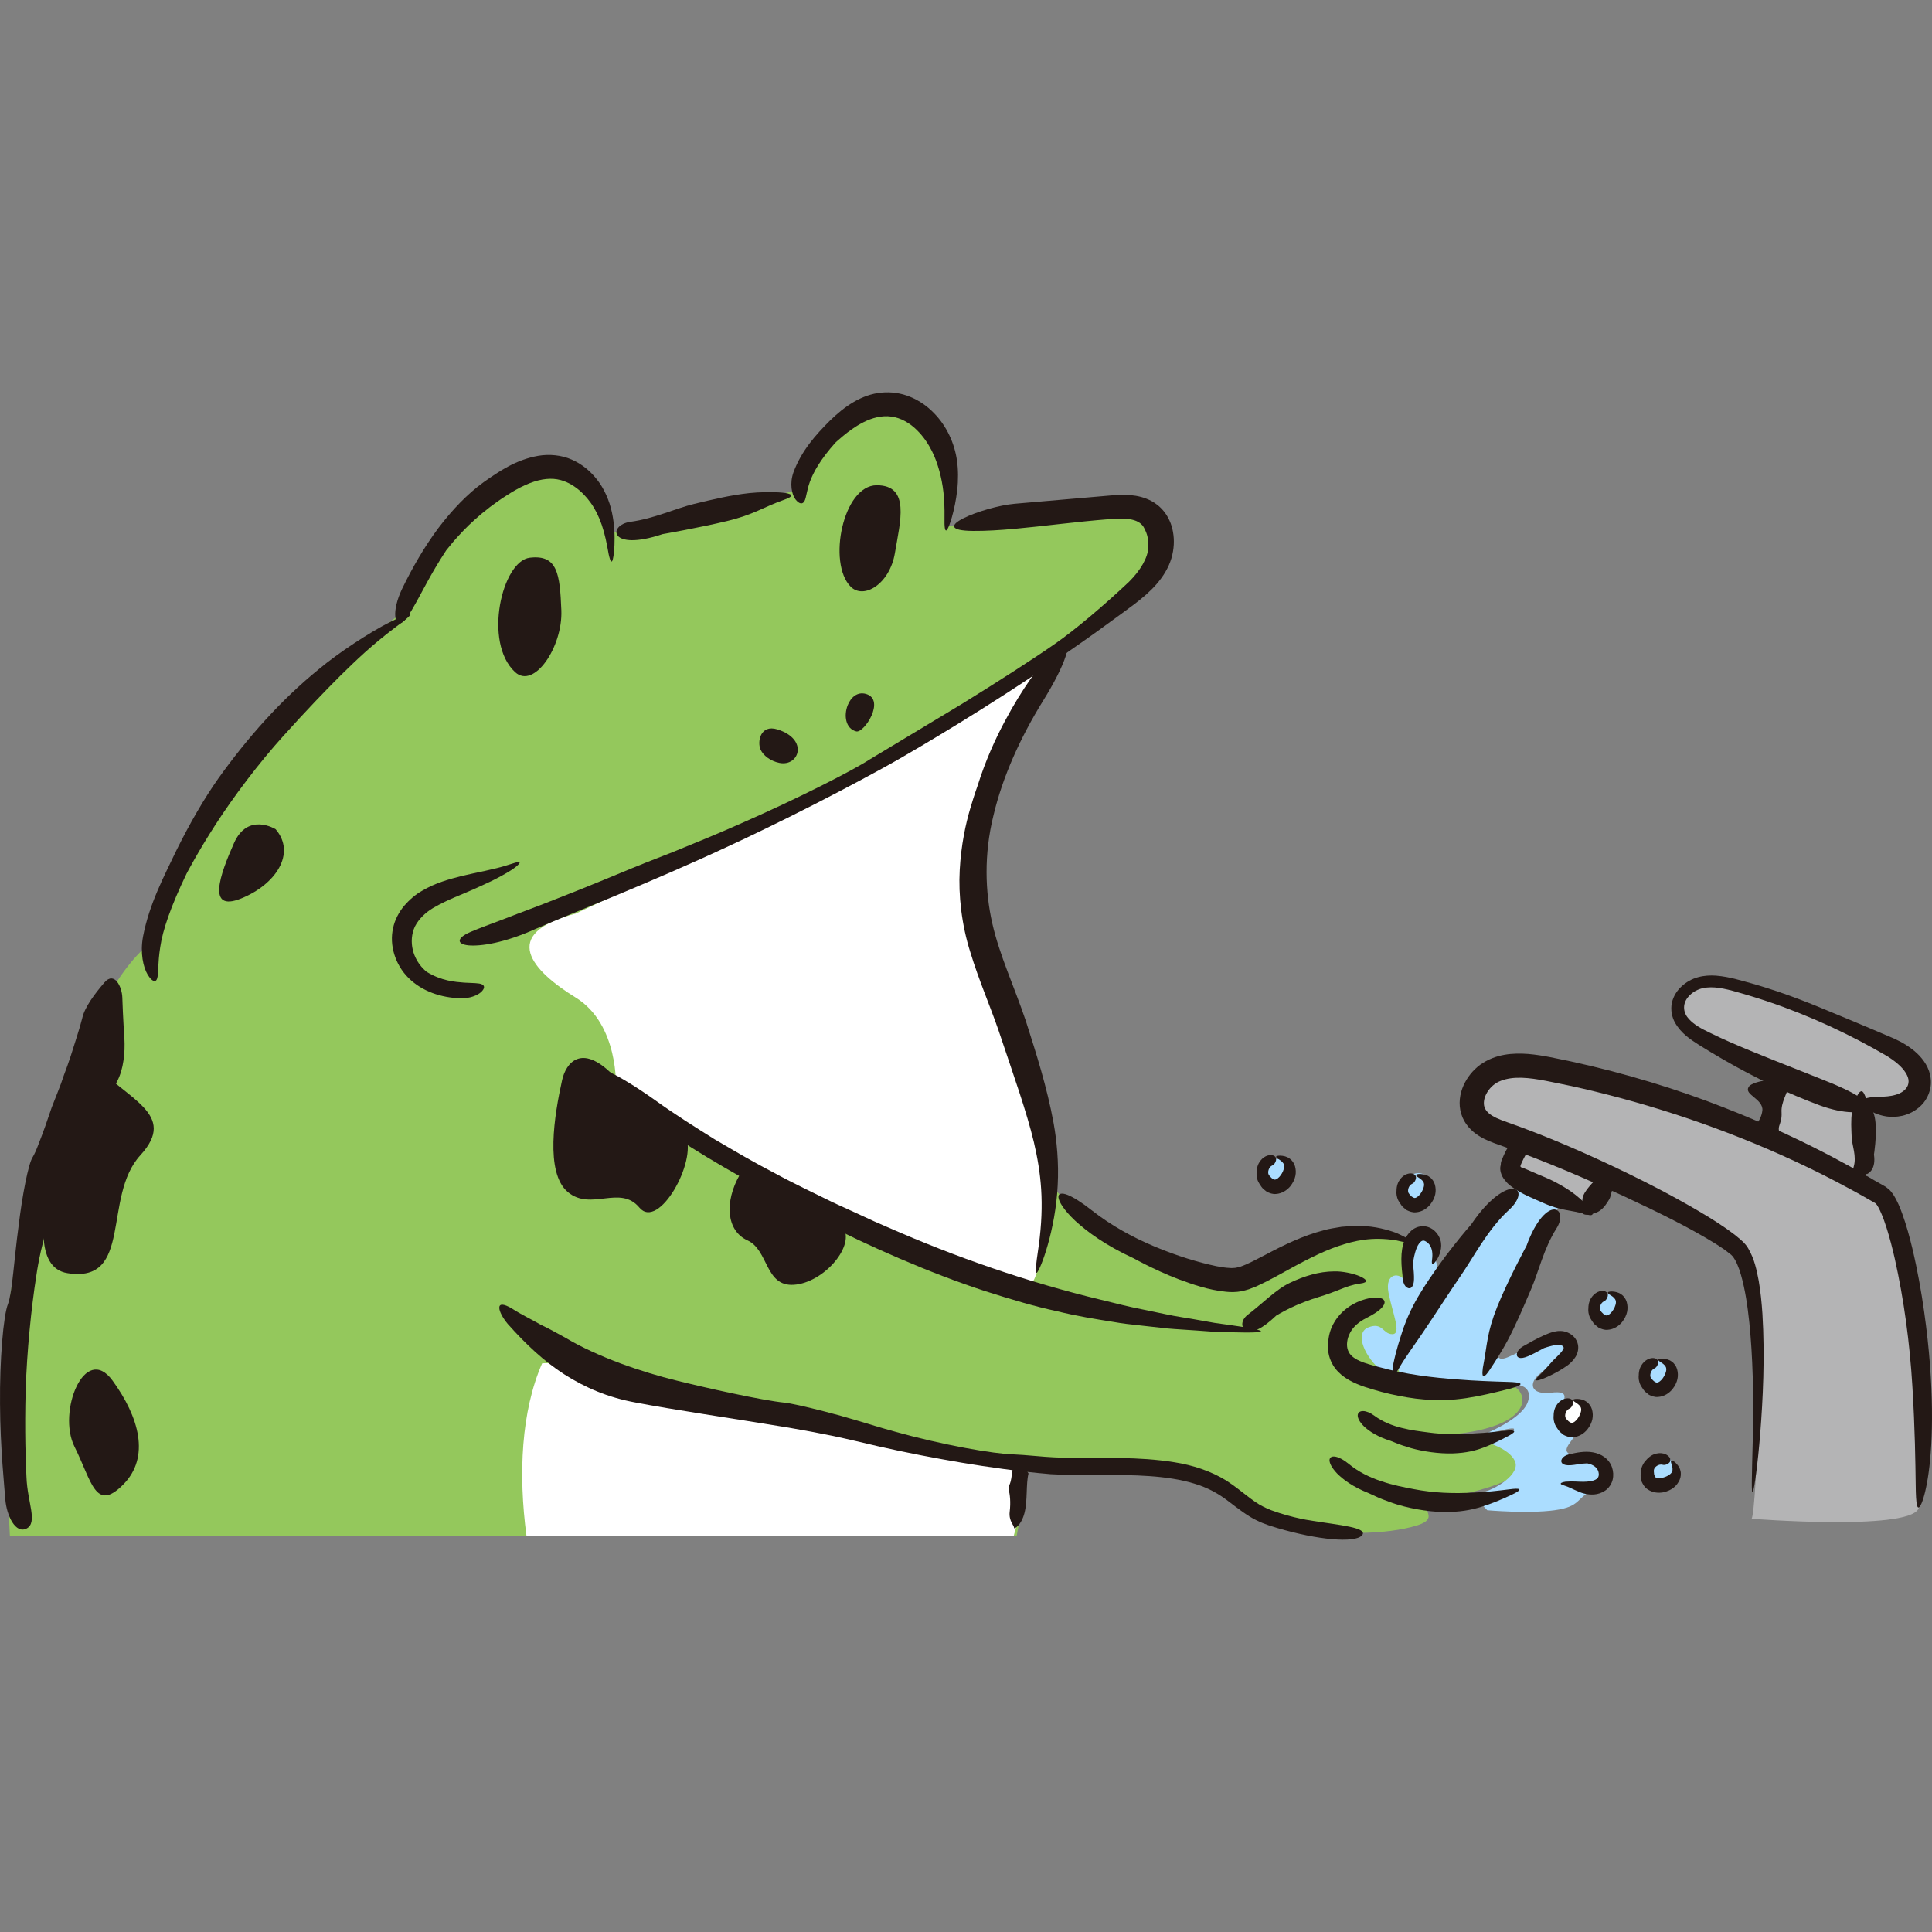 <?xml version="1.0" encoding="iso-8859-1"?>
<!-- Generator: Adobe Illustrator 22.1.0, SVG Export Plug-In . SVG Version: 6.00 Build 0)  -->
<svg version="1.1" id="_x32_" xmlns="http://www.w3.org/2000/svg" xmlns:xlink="http://www.w3.org/1999/xlink" x="0px" y="0px"
	 viewBox="0 0 512 512" style="enable-background:new 0 0 512 512;" xml:space="preserve">
<rect x="0" y="0" width="512" height="512" fill="#808080" stroke="none"/>
<g>
	<path style="fill:#94C85C;" d="M404.821,388.403c-3.988,4.765-14.349,7.149-23.104,8.755c-8.756,1.58,1.604,4.767-6.373,7.149
		c-3.742,1.138-9.267,1.919-15.483,1.919c-6.951,0-14.771-0.981-21.922-3.499c-13.546-4.769-13.546-11.14-19.917-11.942
		c-6.373-0.803-45.383-3.187-45.383-3.187s-1.092,8.424-3.208,19.407H2.616c-1.403-26.535-0.98-52.669-0.111-61.759
		c1.626-17.131,17.934-80.762,37.518-95.443c-1.626-22.858,31.815-61.2,65.255-86.488c16.309-26.913,24.462-35.89,38.342-37.518
		c13.858-1.625,15.774,8.244,16.375,11.518c0.602,3.277,1.492,3.877,5.659,3.566c4.165-0.289,45.516-11.007,45.516-11.007
		s5.948-19.338,19.939-23.215c13.991-3.853,22.013,12.21,21.12,18.759c-0.891,6.551-0.891,13.992-0.891,13.992
		s27.67-3.274,40.169-5.08c12.499-1.782,19.94,6.862,15.172,13.992c-4.745,7.152-22.012,21.433-25.888,24.107
		c-3.855,2.674-43.979,46.383-36.806,80.605c7.151,34.243,40.593,73.253,58.907,79.626c18.313,6.373,23.104,7.952,32.639,3.988
		c9.558-3.988,22.302-14.349,38.23-7.175c15.93,7.175-3.185,19.918,9.558,27.07c12.721,7.175,10.338,10.361,15.908,10.361
		c5.593,0,10.36,11.94-18.314,13.524C399.228,383.612,408.786,383.612,404.821,388.403z"/>
	<path style="fill:#FFFFFF;" d="M152.555,242.118c-20.46,5.337-11.565,15.121,0,22.238c11.564,7.117,10.674,24.02,10.674,24.02
		s96.963,55.152,106.748,54.262c9.785-0.888,6.227-37.361,5.337-45.368c-0.89-8.004-11.564-38.251-15.122-50.704
		c-3.558-12.454-3.558-24.018,0.889-35.581c4.448-11.566,16.902-36.473,16.902-36.473s-27.576,17.791-48.036,29.357
		C209.486,215.431,152.555,242.118,152.555,242.118z"/>
	<path style="fill:#FFFFFF;" d="M268.651,407.005h-129.13c-2.183-16.398-1.403-32.997,4.144-45.694c0,0,5.325-0.892,15.997,4.456
		c10.693,5.346,32.037,1.78,72.964,13.344c40.904,11.564,38.231,3.566,39.121,12.456
		C271.948,393.592,270.812,399.273,268.651,407.005z"/>
	<path style="fill:#B4B4B5;" d="M464.196,402.486c1.279-1.921,3.839-55.678-2.561-69.12c-6.4-13.439-37.118-20.478-37.118-20.478
		s-1.92,8.32-5.12,7.038c-3.199-1.279-19.199-10.879-19.199-10.879l3.201-6.401c0,0-6.4-2.559-10.88-6.399
		c-4.481-3.84,2.56-14.081,12.8-14.721c10.239-0.64,61.438,19.84,61.438,19.84l3.199-15.36c0,0-8.959-6.399-18.56-11.518
		c-9.599-5.122-8.96-14.721,3.201-13.441c12.16,1.281,35.839,11.52,45.438,16c9.6,4.48,10.24,12.16,6.4,14.721
		c-3.839,2.559-12.8,1.919-12.8,1.919l1.28,19.84c0,0,6.4,1.919,8.96,12.8c2.56,10.878,7.68,67.838,4.48,73.597
		C505.154,405.687,464.196,402.486,464.196,402.486z"/>
	<path style="fill:#ABDDFF;" d="M423.708,350.653c-3.389-0.485-1.907-8.263,2.542-7.628c2.762,0.396,3.687,3.607,2.394,5.757
		C427.855,350.096,426.239,351.014,423.708,350.653z"/>
	<path style="fill:#ABDDFF;" d="M437.69,368.13c-3.387-0.485-1.906-8.263,2.542-7.628c2.763,0.396,3.688,3.607,2.394,5.759
		C441.837,367.573,440.221,368.491,437.69,368.13z"/>
	<path style="fill:#FFFFFF;" d="M415.446,378.617c-3.389-0.485-1.907-8.263,2.542-7.628c2.762,0.396,3.687,3.607,2.393,5.759
		C419.593,378.06,417.976,378.978,415.446,378.617z"/>
	<path style="fill:#ABDDFF;" d="M438.327,393.553c-3.389-0.485-1.907-8.263,2.542-7.628c2.762,0.396,3.687,3.607,2.393,5.759
		C442.473,392.996,440.856,393.914,438.327,393.553z"/>
	<path style="fill:#ABDDFF;" d="M373.816,318.555c-3.388-0.483-1.907-8.261,2.542-7.626c2.762,0.394,3.687,3.607,2.394,5.757
		C377.963,318,376.347,318.918,373.816,318.555z"/>
	<path style="fill:#ABDDFF;" d="M336.001,314.743c-3.389-0.485-1.907-8.263,2.542-7.628c2.762,0.396,3.687,3.607,2.393,5.759
		C340.146,314.186,338.53,315.104,336.001,314.743z"/>
	<path style="fill:#ABDDFF;" d="M424.026,387.833c-4.766-0.953-6.99-1.271-8.58-2.861c-1.588-1.588,3.814-5.085,0.954-5.085
		c-2.86,0-4.449-1.588-3.179-5.402c1.272-3.814,3.179-6.038-2.223-5.402c-5.403,0.635-6.039-2.541-2.861-5.085
		c3.179-2.543,10.169-8.896,7.309-9.852c-2.86-0.953-8.262,2.226-12.075,3.814c-3.814,1.588-6.992,4.132-6.674-0.635
		c0.318-4.767,10.54-27.157,16.94-38.677c0,0-7.088-7.402-9.948-5.811c-2.86,1.588-22.245,24.785-22.245,24.785
		s-1.906-7.946-3.813-11.44c-1.907-3.496-5.402,2.541-4.767,9.534c0.173,1.906,0.56,3.742,0.966,5.487
		c-0.412-0.239-0.844-0.666-1.26-1.427c-1.533-2.811-5.62-2.554-4.598,2.809c1.021,5.365,3.577,10.985,1.021,10.985
		c-2.554,0-2.554-3.32-6.386-1.788c-3.832,1.532-0.767,8.174,3.831,11.751c0,0,3.066,3.066,3.577,0.766
		c0.069-0.311,0.254-0.912,0.511-1.686c0.42,2.076,1.979,3.742,5.514,4.247c8.899,1.271,23.196,0.039,23.196,0.039
		s7.311-0.992,5.722,4.408c-1.588,5.404-14.3,9.852-14.3,9.852s11.757-3.812,10.487-2.224c-1.272,1.588-7.627,3.176-7.627,3.176
		s6.355,1.591,7.944,5.087c1.589,3.494-5.402,7.626-8.58,8.261c-3.179,0.635,1.271,4.767,1.271,4.767s10.804,0.953,17.796,0
		c6.992-0.953,5.72-3.177,10.169-5.402C426.568,392.598,428.793,388.786,424.026,387.833z M374.832,350.82
		c-0.1,0.35-0.227,0.692-0.389,1.023C374.575,351.495,374.704,351.155,374.832,350.82z"/>
	<path style="fill:#231815;" d="M118.265,145.824c-3.908,5.938-6.153,10.563-7.932,13.731c-1.743,3.183-2.949,4.965-3.915,5.5
		c-0.955,0.537-1.571-0.165-1.669-1.81c-0.127-1.645,0.396-4.208,1.77-7.114c2.792-5.781,6.003-11.303,9.656-16.2
		c3.678-4.856,7.758-9.099,11.974-12.134c4.171-2.948,8.655-5.985,14.502-7.004c2.875-0.487,6.113-0.222,8.903,1.023
		c2.789,1.214,5.05,3.179,6.756,5.398c1.74,2.202,3.205,5.428,3.861,8.596c0.688,3.181,0.768,6.288,0.67,8.644
		c-0.262,4.719-0.893,6.573-1.882,0.55c-1.085-5.953-2.761-9.886-5.359-12.978c-1.312-1.543-2.87-2.937-4.792-3.934
		c-1.936-0.99-4.115-1.525-7.06-1.014c-2.947,0.505-6.257,2.117-9.385,4.149c-3.155,1.984-6.057,4.245-8.462,6.407
		c-2.429,2.143-4.287,4.249-5.622,5.731C119.008,144.9,118.265,145.824,118.265,145.824z"/>
	<path style="fill:#231815;" d="M175.607,141.54c-14.188,4.76-14.649-2.439-8.46-3.27c6.19-0.833,11.925-3.549,16.756-4.715
		c4.83-1.168,9.661-2.337,14.644-2.878c4.982-0.54,15.248-0.361,9.363,1.725c-5.885,2.089-8,3.927-15.243,5.678
		C185.42,139.835,175.607,141.54,175.607,141.54z"/>
	<path style="fill:#231815;" d="M221.398,117.303c-3.962,4.419-5.914,7.965-6.787,10.422c-0.874,2.458-0.924,4.147-1.407,5.05
		c-0.469,0.899-1.352,0.894-2.38-0.42c-1.005-1.271-1.608-4.175-0.563-7.149c2.146-5.807,5.96-10.008,9.655-13.707
		c1.894-1.843,3.928-3.562,6.221-4.906c2.265-1.355,4.845-2.311,7.438-2.546c2.575-0.255,5.309,0.133,7.687,1.147
		c2.398,0.983,4.492,2.472,6.198,4.232c3.44,3.47,5.528,8.118,6.154,12.665c0.335,2.274,0.368,5.102,0.057,7.791
		c-0.297,2.693-0.861,5.259-1.415,7.199c-1.133,3.875-2.08,5.341-1.954,0.111c0.082-5.213-0.396-8.814-1.351-12.351
		c-0.485-1.749-1.088-3.549-1.984-5.309c-0.903-1.777-2.127-3.725-3.985-5.561c-1.848-1.841-4.26-3.257-6.761-3.573
		c-2.512-0.366-5.162,0.357-7.407,1.506c-2.256,1.138-4.109,2.578-5.391,3.636C222.136,116.609,221.398,117.303,221.398,117.303z"/>
	<path style="fill:#231815;" d="M303.239,139.98c-0.51-1.079-1.586-1.912-3.289-2.28c-1.684-0.383-3.747-0.302-5.933-0.126
		c-4.433,0.344-8.814,0.814-13.053,1.284c-8.48,0.942-16.397,1.889-23.039,1.838c-13.282-0.102,2.757-6.486,10.993-7.197
		c4.116-0.357,9.88-0.853,16.055-1.388c3.094-0.265,6.291-0.542,9.436-0.814c3.209-0.226,7.124-0.49,10.846,1.536
		c0.879,0.487,2.115,1.334,3.22,2.724c1.094,1.379,2.026,3.272,2.381,5.42c0.387,2.147,0.297,4.541-0.43,6.999
		c-0.76,2.535-2.18,4.797-3.923,6.812c-1.748,2.012-3.804,3.731-5.891,5.326c-2.082,1.593-4.204,3.081-6.4,4.695
		c-4.355,3.222-9.019,6.453-13.667,9.686c-18.615,12.906-38.023,24.202-42.343,26.68c-4.311,2.498-23.625,13.111-44.54,22.795
		c-20.864,9.799-43.313,18.509-51.693,22.188c-8.356,3.779-14.663,4.658-17.811,4.369c-3.162-0.316-3.249-1.93,0.549-3.559
		c1.896-0.825,5.279-2.071,9.326-3.599c4.023-1.59,8.772-3.29,13.357-5.137c9.214-3.57,17.929-7.278,20.221-8.2
		c1.135-0.492,5.065-2.03,10.493-4.145c5.388-2.202,12.279-4.98,19.246-8.102c13.975-6.157,28.378-13.433,33.236-16.59
		c4.961-2.987,14.504-8.731,24.231-14.588c9.66-5.961,19.387-12.221,24.797-16.015c5.391-3.74,13.096-10.287,19.562-16.392
		c3.104-3.055,5.02-6.466,5.124-9.036C304.531,142.406,303.608,140.733,303.239,139.98z"/>
	<path style="fill:#231815;" d="M113.072,257.542c3.913,2.419,7.538,2.67,9.912,2.861c2.433,0.146,3.946,0.076,4.732,0.455
		c0.786,0.363,0.768,1.112-0.203,2.032c-0.958,0.875-2.971,1.751-5.536,1.667c-5.038-0.165-10.078-1.786-13.711-5.387
		c-3.594-3.551-5.11-8.783-4.102-13.165c0.43-2.197,1.571-4.28,2.924-5.935c1.413-1.621,3.046-3.052,4.811-4.023
		c3.501-2.082,7.15-3.059,10.671-3.953c3.551-0.849,8.742-1.769,11.938-2.837c1.63-0.464,2.753-0.953,3.116-0.799
		c0.327,0.094-0.152,0.827-2.118,2.126c-3.987,2.48-7.013,3.721-10.109,5.13c-3.063,1.41-6.549,2.548-10.657,4.937
		c-2.01,1.203-3.773,2.915-4.761,4.85c-0.955,1.952-1.056,4.288-0.584,6.225c0.46,1.954,1.448,3.466,2.247,4.417
		C112.464,257.081,113.072,257.542,113.072,257.542z"/>
	<path style="fill:#231815;" d="M49.432,231.547c-4.181,8.685-6.316,14.949-6.965,19.418c-0.702,4.441-0.436,7.091-0.806,8.3
		c-0.359,1.216-1.366,0.935-2.543-1.005c-1.138-1.906-2.023-5.687-1.217-10.052c1.661-8.692,5.599-16.013,8.942-23.038
		c3.487-7.001,7.199-13.465,11.012-18.863c7.673-10.739,16.493-20.736,26.739-29.048c5.065-4.23,13.328-9.678,18.824-12.443
		c5.532-2.73,7.935-3.368,1.436,1.371c-6.431,4.85-10.487,8.79-14.773,12.991c-4.243,4.254-8.672,8.844-15.06,15.935
		c-6.408,7.084-13.128,16.013-17.885,23.382C52.375,225.864,49.432,231.547,49.432,231.547z"/>
	<path style="fill:#231815;" d="M259.064,208.241c2.146-6.817,4.724-12.412,7.174-17.018c2.453-4.615,4.762-8.285,6.792-11.183
		c4.059-5.798,6.912-8.605,8.444-9.355c3.124-1.458,0.958,5.376-5.057,15.047c-6.001,9.688-10.727,20.127-13.149,30.405
		c-2.547,10.285-2.201,20.206-0.299,28.571c1.917,8.472,5.825,16.77,8.858,25.765c2.85,8.886,5.654,17.717,7.377,27.098
		c0.854,4.667,1.42,10.678,1.094,16.553c-0.28,5.881-1.42,11.535-2.62,15.743c-1.18,4.223-2.442,7.03-2.907,7.436
		c-0.552,0.389-0.31-1.634,0.512-7.26c1.524-11.294,0.605-19.198-1.288-27.327c-1.944-8.131-5.038-16.714-9.4-29.731
		c-2.189-6.346-5.206-13.259-7.433-20.591c-2.332-7.299-3.195-15.175-2.824-21.837c0.36-6.701,1.617-12.334,2.76-16.204
		C258.24,210.477,259.064,208.241,259.064,208.241z"/>
	<path style="fill:#231815;" d="M196.613,312.043c-26.585-14.943-36.745-24.855-38.504-27.753
		c-1.645-3.098,5.364,0.074,15.582,7.326c5.091,3.673,10.41,7.001,15.657,10.291c5.342,3.129,10.608,6.238,15.902,8.959
		c5.221,2.861,10.478,5.293,15.446,7.767c2.522,1.155,4.991,2.284,7.397,3.388c2.393,1.127,4.739,2.193,7.042,3.159
		c18.289,8.044,37.193,14.614,56.617,19.27c2.432,0.561,5.151,1.297,8.04,1.939c2.9,0.603,5.945,1.236,8.971,1.865
		c3.026,0.668,6.076,1.047,8.926,1.582c1.428,0.252,2.811,0.498,4.127,0.731c1.32,0.215,2.579,0.35,3.749,0.524
		c9.36,1.308,13.19,2.319,0.508,1.969c-1.584-0.059-3.115-0.054-4.586-0.146c-1.472-0.107-2.893-0.209-4.272-0.309
		c-2.759-0.207-5.363-0.326-7.856-0.55c-2.489-0.276-4.88-0.542-7.242-0.803c-2.368-0.244-4.705-0.507-7.055-0.929
		c-4.719-0.751-9.61-1.521-15.106-2.874c-5.539-1.181-11.663-2.981-18.945-5.307c-14.559-4.741-30.907-11.951-43.321-18.369
		c-6.18-3.266-11.497-6.112-15.178-8.309C198.802,313.324,196.613,312.043,196.613,312.043z"/>
	<path style="fill:#231815;" d="M134.564,350.866c4.798,5.402,9.581,9.869,14.988,13.359c5.419,3.442,11.44,6.122,19.021,7.484
		c9.638,1.858,24.629,4.027,40.412,6.629c3.94,0.677,7.929,1.412,11.888,2.228c3.941,0.831,7.862,1.793,11.8,2.702
		c7.832,1.788,15.423,3.207,22.184,4.356c6.784,1.131,14.873,2.308,23.582,3.05c8.756,0.52,17.785-0.098,26.177,0.511
		c4.185,0.292,8.203,0.87,11.783,1.958c3.62,1.055,6.578,2.726,9.127,4.693c2.557,1.947,4.995,3.851,7.347,4.998
		c2.369,1.19,4.329,1.677,5.649,2.106c10.698,3.166,20.447,4.036,22.4,1.965c1.884-2.095-6.212-2.757-12.984-3.86
		c-0.855-0.115-2.576-0.402-4.909-0.962c-1.166-0.283-2.485-0.637-3.91-1.099c-0.717-0.222-1.453-0.487-2.22-0.759
		c-0.703-0.272-1.412-0.568-2.125-0.949c-2.895-1.401-5.673-4.216-9.729-6.873c-4.137-2.574-9.008-4.134-13.808-4.889
		c-9.648-1.551-19.162-1.038-26.724-1.164c-3.826-0.022-6.988-0.211-9.758-0.472c-2.752-0.235-4.871-0.409-6.146-0.446
		c-5.098-0.113-18.923-2.487-31.84-6.142c-3.26-0.881-6.356-1.867-9.461-2.78c-3.095-0.938-6.025-1.745-8.639-2.413
		c-5.228-1.349-9.187-2.217-10.726-2.371c-6.18-0.635-21.134-3.977-28.985-5.942c-3.938-0.957-9.281-2.526-14.576-4.486
		c-5.285-1.98-10.511-4.356-14.3-6.645c-1.906-1.01-4.204-2.38-6.802-3.592c-2.444-1.421-5.203-2.702-7.503-4.216
		C130.761,343.817,131.968,347.783,134.564,350.866z"/>
	<path style="fill:#231815;" d="M338.237,348.629c-3.813,3.629-6.215,4.589-7.814,4.029c-1.525-0.511-1.773-2.704,0.271-4.258
		c3.962-3,7.475-6.729,11.208-8.466c3.651-1.721,7.599-2.987,11.667-3.003c2.029-0.072,5.073,0.518,6.85,1.319
		c1.795,0.814,2.382,1.608,0.113,1.893c-2.276,0.311-3.805,0.94-5.386,1.562c-1.584,0.631-3.217,1.273-5.707,2.026
		c-2.491,0.759-5.343,1.858-7.518,2.913C339.757,347.711,338.237,348.629,338.237,348.629z"/>
	<path style="fill:#231815;" d="M351.983,355.842c0.174-3.69,1.94-6.403,3.787-8.157c1.832-1.708,3.64-2.556,5.087-3.085
		c2.93-0.999,4.664-0.829,5.497-0.394c0.832,0.464,0.739,1.332-0.089,2.269c-0.823,0.949-2.365,1.917-4.218,2.85
		c-1.867,0.949-3.396,2.234-4.234,3.827c-0.88,1.599-1.076,3.464-0.572,4.726c0.885,2.511,4.629,3.457,8.136,4.386
		c6.955,1.941,14.132,2.831,21.401,3.337c3.635,0.311,9.178,0.518,12.764,0.616c3.566,0.089,5.199,0.54,0.579,1.817
		c-4.636,1.164-7.951,1.934-11.564,2.485c-3.608,0.522-7.552,0.827-13.376,0.126c-2.908-0.372-6.031-0.977-9.041-1.773
		c-2.981-0.838-5.902-1.593-8.684-3.164c-1.355-0.772-2.609-1.788-3.526-2.961c-0.926-1.16-1.467-2.458-1.729-3.522
		c-0.273-1.077-0.27-1.932-0.274-2.506C351.964,356.148,351.983,355.842,351.983,355.842z"/>
	<path style="fill:#231815;" d="M368.562,381.857c-3.46-1.06-5.713-2.559-7.054-3.814c-1.329-1.292-1.759-2.385-1.695-3.066
		c0.195-1.405,2.244-1.401,4.386,0.185c2.182,1.617,4.756,2.643,7.257,3.248c2.496,0.648,4.913,0.914,7.031,1.199
		c4.251,0.592,8.539,0.555,12.87,0.22c2.182-0.076,5.494-0.45,7.695-0.674c2.181-0.237,3.322-0.026,0.727,1.375
		c-2.607,1.36-4.506,2.293-6.629,3.094c-2.125,0.788-4.509,1.425-8.146,1.547c-3.641,0.113-7.867-0.509-11.059-1.403
		c-1.586-0.49-2.951-0.905-3.885-1.312C369.12,382.078,368.562,381.857,368.562,381.857z"/>
	<path style="fill:#231815;" d="M362.646,395.666c-4.108-1.61-6.732-3.596-8.301-5.176c-1.552-1.625-2.061-2.898-2.011-3.62
		c0.184-1.497,2.508-1.06,5.054,1.047c2.588,2.141,5.665,3.646,8.695,4.625c3.019,1.038,5.98,1.597,8.586,2.093
		c5.226,1.018,10.562,1.225,15.925,0.901c2.699-0.048,6.773-0.518,9.435-0.855c2.64-0.355,3.962-0.185,0.716,1.384
		c-3.26,1.517-5.643,2.487-8.282,3.296c-2.64,0.79-5.58,1.388-10.01,1.332c-4.436-0.07-9.545-1.073-13.374-2.358
		c-1.899-0.696-3.537-1.286-4.646-1.843C363.311,395.972,362.646,395.666,362.646,395.666z"/>
	<path style="fill:#231815;" d="M32.415,264.35c0.063,2.628,0.224,5.061,0.331,7.328c0.17,2.304,0.329,4.469,0.25,6.492
		c-0.224,4.016-0.927,7.687-3.796,11.244c-1.742,2.311-3.751,5.426-5.853,9.073c-1.983,3.694-4.143,7.891-5.939,12.414
		c-3.691,9.007-6.636,19.072-7.805,27.322c-1.29,8.229-2.482,19.849-2.8,30.273c-0.302,10.426,0.02,19.609,0.211,22.943
		c0.122,3.34,0.88,6.377,1.251,8.749c0.35,2.376,0.269,4.103-1.197,4.865c-2.931,1.545-5.334-3.346-5.672-7.815
		c-0.138-2.223-1.347-13.511-1.387-25.14c-0.112-11.618,0.874-23.513,2.128-26.589c1.13-3.094,1.606-11.892,2.763-20.386
		c1.005-8.507,2.636-16.688,3.715-18.393c0.523-0.857,1.06-2.089,1.594-3.529c0.556-1.436,1.198-3.057,1.78-4.739
		c0.58-1.684,1.172-3.407,1.724-5.013c0.622-1.584,1.2-3.055,1.674-4.262c0.491-1.199,1.016-2.648,1.543-4.245
		c0.6-1.566,1.211-3.272,1.791-5.026c1.089-3.538,2.337-7.125,3.075-10.1c0.636-2.937,3.372-6.529,5.868-9.438
		C30.311,257.296,32.332,261.499,32.415,264.35z"/>
	<path style="fill:#231815;" d="M300.448,333.474c-7.532-3.455-12.444-7.132-15.529-9.973c-3.071-2.891-4.274-5.043-4.419-6.142
		c-0.132-1.12,0.854-1.314,2.435-0.696c1.569,0.635,3.782,2.023,6.354,4.056c5.164,4.064,11.019,7.267,16.788,9.664
		c5.755,2.417,11.445,4.162,16.313,5.174c1.195,0.222,2.419,0.437,3.491,0.466c0.599,0.078,0.984-0.022,1.447-0.024
		c0.453-0.044,0.913-0.233,1.379-0.318c2.065-0.698,4.441-2.019,6.8-3.233c4.739-2.517,9.867-5.022,15.392-6.434
		c1.354-0.411,2.984-0.605,4.633-0.899c1.703-0.104,3.455-0.346,5.226-0.196c3.528,0.024,6.902,0.953,9.33,1.834
		c4.79,2.169,6.166,3.494-0.098,1.95c-6.43-1.005-10.945,0.05-15.422,1.556c-4.535,1.564-8.978,3.897-16.022,7.798
		c-1.77,0.964-3.695,1.991-5.84,2.941l-1.724,0.666c-0.593,0.213-1.323,0.363-1.981,0.531c-1.383,0.268-2.882,0.266-4.06,0.139
		c-4.914-0.49-8.952-1.991-12.581-3.311c-3.58-1.371-6.54-2.794-8.627-3.829C301.644,334.161,300.448,333.474,300.448,333.474z"/>
	<path style="fill:#231815;" d="M496.723,312.809c0.762,0.431,1.517,0.857,2.266,1.282l0.564,0.32
		c0.302,0.155,0.591,0.466,0.891,0.683c0.655,0.479,0.907,0.996,1.286,1.462c1.153,1.804,1.762,3.414,2.363,5.028
		c1.166,3.214,1.984,6.292,2.704,9.277c1.416,5.966,2.374,11.516,3.109,16.657c1.463,10.282,1.997,18.924,2.083,26.006
		c0.165,14.183-1.589,22.051-2.726,24.794c-1.201,2.748-1.53,0.611-1.582-4.928c-0.079-5.557-0.176-14.647-0.883-26.065
		c-0.695-11.409-2.214-22.836-4.67-33.81c-0.627-2.737-1.318-5.446-2.145-8.054c-0.42-1.292-0.854-2.589-1.367-3.768
		c-0.24-0.616-0.526-1.151-0.795-1.684l-0.419-0.694l-0.323-0.381c0.1,0-0.768-0.459-1.32-0.783l-1.807-1.029
		c-1.198-0.692-2.412-1.351-3.625-2.002c-2.409-1.331-4.852-2.569-7.27-3.812c-19.453-9.762-38.988-16.579-56.667-21.122
		c-4.423-1.134-8.868-2.191-13.347-3.076c-4.511-0.931-8.902-1.869-12.65-1.36c-0.931,0.128-1.811,0.344-2.629,0.659
		c-0.826,0.318-1.404,0.664-2.056,1.199c-1.236,1.04-2.166,2.574-2.402,3.949c-0.211,1.403,0.084,2.371,1.13,3.364
		c1.054,0.988,2.921,1.771,5.031,2.491c8.866,3.118,17.452,6.764,25.903,10.687c8.444,3.94,16.759,8.124,24.844,12.876
		c2.023,1.186,4.151,2.485,6.335,3.977c1.098,0.709,2.197,1.547,3.314,2.382c0.558,0.424,1.116,0.944,1.675,1.421l0.42,0.366
		l0.482,0.531c0.345,0.361,0.558,0.725,0.806,1.092c1.736,2.931,2.28,5.811,2.841,8.711c0.493,2.898,0.781,5.803,0.974,8.692
		c0.705,11.553,0.108,22.851-0.562,31.515c-0.693,8.664-1.565,14.682-1.969,15.665c-0.449,0.981-0.302-3.061-0.008-14.577
		c0.237-11.514-0.027-21.322-0.934-30.268c-0.468-4.458-1.102-8.746-2.223-12.663c-0.549-1.921-1.325-3.851-2.258-4.954
		l-0.333-0.335l-0.572-0.444c-0.388-0.294-0.74-0.6-1.155-0.89c-0.863-0.564-1.667-1.164-2.578-1.704
		c-7.17-4.41-15.223-8.331-24.424-12.628c-9.243-4.225-19.772-8.912-32.651-13.42c-1.684-0.59-3.555-1.232-5.473-2.433
		c-1.899-1.168-3.877-3.146-4.671-5.818c-0.82-2.635-0.379-5.344,0.59-7.526c0.992-2.204,2.496-4.066,4.421-5.498
		c4.1-2.922,8.713-3.157,12.736-2.865c4.089,0.348,7.655,1.258,11.318,1.98c14.579,3.157,28.573,7.508,40.531,12.206
		c11.976,4.66,21.969,9.514,28.926,13.202C492.735,310.376,496.723,312.809,496.723,312.809z"/>
	<path style="fill:#231815;" d="M423.084,312.417c0.784-2.193,2.676-2.017,3.9-1.101c1.251,0.912,2.114,2.337,1.409,2.674
		c-1.478,0.751-1.283,2.807-1.941,3.866c-0.672,1.083-1.348,2.237-2.601,3.068c-1.26,0.862-4.88,1.738-4.534-0.02
		c0.331-1.749-0.459-2.959,0.578-4.693c0.519-0.87,1.289-1.828,1.961-2.563C422.524,312.913,423.084,312.417,423.084,312.417z"/>
	<path style="fill:#231815;" d="M397.722,308.66c-0.025-0.622,0.211-1.147,0.389-1.558c0.146-0.342,0.287-0.672,0.422-0.99
		c0.251-0.561,0.509-1.07,0.77-1.532c0.524-0.92,1.062-1.638,1.588-2.178c1.054-1.083,2.063-1.447,2.87-1.353
		c1.607,0.202,2.46,2.141,1.212,3.964c-0.63,0.92-1.153,1.899-1.605,2.889c-0.595,1.303-0.484,1.179-0.288,1.414
		c0.271,0.176,0.18-0.061,1.077,0.413c0.797,0.344,1.558,0.67,2.272,0.977c1.537,0.711,3.151,1.284,5.025,2.204
		c1.632,0.825,3.229,1.723,4.758,2.77c3.06,2.091,8.636,7.445,4.204,6.153c-4.431-1.292-6.638-0.872-11.631-3.126
		c-2.198-0.983-5.427-2.232-7.893-4.008c-0.312-0.222-0.618-0.453-0.919-0.722c-0.372-0.274-0.736-0.701-1.038-1.062
		c-0.655-0.711-1.004-1.484-1.189-2.134c-0.189-0.646-0.194-1.21-0.139-1.564C397.681,308.855,397.722,308.66,397.722,308.66z"/>
	<path style="fill:#231815;" d="M389.874,324.49c5.301-7.885,9.985-9.965,11.65-9.364c0.848,0.27,1.067,1.129,0.778,2.13
		c-0.303,0.964-1.093,2.226-2.497,3.459c-5.583,5.165-9.148,12.221-12.599,17.223c-3.467,5.048-6.734,10.204-10.156,15.243
		c-1.695,2.524-4.419,6.233-5.908,8.751c-1.383,2.489-2.451,3.905-1.928-0.335c0.842-4.027,1.756-6.666,2.685-9.569
		c1.036-2.824,2.276-5.803,4.792-9.828c2.501-4.04,5.72-8.529,8.415-11.927C387.778,326.857,389.874,324.49,389.874,324.49z"/>
	<path style="fill:#231815;" d="M404.537,330.149c2.612-7.201,5.692-9.723,7.403-9.634c1.703,0.122,2.196,2.445,0.527,5.05
		c-3.361,5.296-4.763,11.594-6.751,16.176c-1.991,4.604-3.905,9.225-6.268,13.657c-1.174,2.221-3.202,5.45-4.566,7.487
		c-1.324,2.026-2.356,2.979-1.916-0.35c1.226-6.368,1.003-9.208,3.851-16.318C399.685,339.117,404.537,330.149,404.537,330.149z"/>
	<path style="fill:#231815;" d="M272.565,390.494c-0.716,2.826-0.202,7.004-1.053,10.404c-0.855,3.427-2.902,4.493-2.791,3.969
		c0.091-0.524-1.448-1.786-1.14-4.275c0.302-2.511,0.06-4.584-0.26-5.809c-0.323-1.227,0.499-0.629,0.839-4.199
		c0.348-3.599,2.628-4.029,2.94-2.963C271.421,388.682,272.565,390.494,272.565,390.494z"/>
	<path style="fill:#231815;" d="M496.619,305.966c0.548,3.66-1.126,5.22-2.688,5.422c-1.58,0.207-3.116-0.794-2.693-2.165
		c0.851-2.796-0.44-5.657-0.528-7.867c-0.083-2.239-0.256-4.452,0.107-6.766c0.413-2.265,2.083-7.358,3.262-4.597
		c1.144,2.802,2.615,3.847,2.948,7.486c0.152,1.819,0.081,3.953-0.064,5.62C496.815,304.765,496.619,305.966,496.619,305.966z"/>
	<path style="fill:#231815;" d="M434.281,364.514c-0.01-2.656,1.661-4.095,2.856-4.473c1.276-0.4,2.038,0.111,2.22,0.537
		c0.208,0.442,0.024,0.936-0.156,1.282c-0.198,0.376-0.378,0.609-0.79,0.801c-0.905,0.392-1.285,1.747-0.951,2.408l0.307,0.433
		l0.51,0.516c0.325,0.244,0.579,0.359,0.686,0.372c0.159,0.1,0.709-0.043,1.289-0.659c0.553-0.574,1.009-1.39,1.206-2.097
		c0.11-0.372,0.188-0.74,0.065-1.195c-0.126-0.444-0.63-0.925-1.104-1.236c-0.967-0.583-1.644-1.136,0.121-1.155
		c0.866,0.041,1.729,0.226,2.443,0.757c0.722,0.47,1.241,1.275,1.469,2.073c0.435,1.623,0.239,3.435-1.299,5.348
		c-0.783,0.916-2.064,1.878-3.773,1.984c-0.878,0.083-1.663-0.231-2.379-0.568c-0.543-0.418-1.153-0.868-1.44-1.318
		c-0.31-0.461-0.59-0.851-0.82-1.281c-0.239-0.492-0.357-0.953-0.424-1.334C434.209,364.943,434.281,364.514,434.281,364.514z"/>
	<path style="fill:#231815;" d="M420.935,346.719c-0.01-2.654,1.661-4.095,2.856-4.473c1.276-0.4,2.036,0.111,2.22,0.537
		c0.207,0.442,0.024,0.936-0.157,1.281c-0.197,0.376-0.376,0.609-0.789,0.803c-0.905,0.389-1.286,1.745-0.951,2.406l0.306,0.433
		l0.51,0.516c0.326,0.244,0.58,0.359,0.686,0.372c0.16,0.1,0.71-0.044,1.289-0.659c0.554-0.574,1.011-1.39,1.206-2.097
		c0.111-0.372,0.188-0.74,0.066-1.194c-0.126-0.444-0.631-0.925-1.104-1.236c-0.967-0.583-1.644-1.136,0.12-1.155
		c0.866,0.043,1.73,0.226,2.443,0.757c0.722,0.47,1.242,1.275,1.47,2.073c0.435,1.623,0.238,3.436-1.299,5.348
		c-0.783,0.916-2.064,1.878-3.774,1.984c-0.877,0.083-1.662-0.231-2.379-0.568c-0.543-0.418-1.153-0.868-1.44-1.319
		c-0.31-0.461-0.589-0.851-0.819-1.281c-0.24-0.492-0.357-0.953-0.425-1.334C420.863,347.148,420.935,346.719,420.935,346.719z"/>
	<path style="fill:#231815;" d="M333.024,310.718c-0.01-2.656,1.661-4.095,2.855-4.473c1.276-0.4,2.038,0.111,2.22,0.537
		c0.208,0.442,0.024,0.933-0.155,1.281c-0.198,0.376-0.378,0.609-0.79,0.801c-0.905,0.389-1.286,1.747-0.951,2.409l0.307,0.433
		l0.51,0.516c0.325,0.244,0.579,0.359,0.686,0.372c0.159,0.1,0.709-0.043,1.289-0.659c0.553-0.574,1.01-1.392,1.205-2.097
		c0.111-0.372,0.188-0.74,0.066-1.197c-0.126-0.442-0.63-0.923-1.104-1.234c-0.967-0.583-1.644-1.138,0.121-1.155
		c0.866,0.041,1.729,0.226,2.443,0.757c0.722,0.47,1.241,1.275,1.469,2.073c0.435,1.623,0.239,3.435-1.299,5.348
		c-0.783,0.916-2.064,1.878-3.774,1.984c-0.877,0.083-1.662-0.231-2.379-0.568c-0.542-0.42-1.152-0.868-1.439-1.319
		c-0.311-0.461-0.59-0.851-0.82-1.284c-0.239-0.49-0.357-0.951-0.424-1.331C332.953,311.147,333.024,310.718,333.024,310.718z"/>
	<path style="fill:#231815;" d="M411.726,375.186c-0.01-2.656,1.661-4.095,2.856-4.473c1.276-0.4,2.036,0.111,2.22,0.537
		c0.207,0.442,0.024,0.933-0.157,1.281c-0.197,0.376-0.376,0.609-0.789,0.801c-0.905,0.389-1.286,1.747-0.951,2.409l0.306,0.433
		l0.51,0.516c0.326,0.244,0.58,0.359,0.686,0.372c0.16,0.1,0.71-0.044,1.289-0.659c0.554-0.577,1.011-1.392,1.206-2.097
		c0.111-0.372,0.188-0.74,0.066-1.197c-0.126-0.442-0.631-0.923-1.104-1.234c-0.967-0.583-1.644-1.138,0.12-1.155
		c0.866,0.041,1.73,0.226,2.443,0.757c0.722,0.47,1.242,1.275,1.47,2.073c0.435,1.623,0.238,3.435-1.299,5.348
		c-0.783,0.916-2.064,1.878-3.774,1.984c-0.877,0.083-1.662-0.231-2.379-0.568c-0.543-0.42-1.153-0.868-1.44-1.319
		c-0.31-0.461-0.589-0.851-0.819-1.284c-0.239-0.49-0.357-0.951-0.425-1.331C411.654,375.614,411.726,375.186,411.726,375.186z"/>
	<path style="fill:#231815;" d="M436.221,386.982c1.68-2.056,3.884-2.106,5.046-1.641c1.24,0.5,1.503,1.379,1.374,1.825
		c-0.12,0.472-0.576,0.735-0.934,0.89c-0.392,0.165-0.678,0.231-1.118,0.118c-0.947-0.274-2.103,0.533-2.264,1.255
		c-0.042,0.194-0.056,0.322-0.039,0.531c0.034,0.252,0.058,0.492,0.067,0.72c0.097,0.396,0.219,0.646,0.294,0.725
		c0.059,0.178,0.575,0.418,1.414,0.309c0.792-0.091,1.663-0.433,2.264-0.853c0.322-0.218,0.615-0.453,0.81-0.881
		c0.183-0.422,0.099-1.114-0.069-1.656c-0.376-1.064-0.548-1.921,0.826-0.816c0.643,0.583,1.193,1.273,1.408,2.137
		c0.259,0.822,0.148,1.773-0.183,2.535c-0.695,1.529-1.998,2.804-4.399,3.305c-1.188,0.211-2.788,0.139-4.175-0.864
		c-0.731-0.494-1.139-1.234-1.477-1.949c-0.153-0.668-0.339-1.403-0.275-1.932c0.053-0.555,0.086-1.033,0.182-1.512
		c0.126-0.531,0.328-0.962,0.518-1.299C435.893,387.27,436.221,386.982,436.221,386.982z"/>
	<path style="fill:#231815;" d="M370.093,315.578c-0.01-2.656,1.661-4.095,2.856-4.473c1.276-0.4,2.037,0.111,2.22,0.537
		c0.208,0.442,0.024,0.935-0.156,1.281c-0.198,0.376-0.378,0.609-0.79,0.801c-0.905,0.389-1.286,1.747-0.951,2.409l0.307,0.433
		l0.51,0.516c0.325,0.244,0.579,0.359,0.686,0.372c0.159,0.1,0.709-0.043,1.289-0.659c0.553-0.574,1.009-1.39,1.205-2.097
		c0.111-0.372,0.189-0.74,0.066-1.194c-0.126-0.444-0.63-0.925-1.104-1.236c-0.967-0.583-1.644-1.136,0.121-1.155
		c0.866,0.041,1.729,0.226,2.443,0.757c0.722,0.47,1.241,1.275,1.469,2.073c0.435,1.623,0.239,3.435-1.299,5.348
		c-0.783,0.916-2.064,1.878-3.773,1.984c-0.878,0.083-1.663-0.231-2.379-0.568c-0.543-0.418-1.153-0.868-1.44-1.319
		c-0.311-0.461-0.59-0.851-0.82-1.281c-0.239-0.492-0.357-0.953-0.424-1.334C370.021,316.007,370.093,315.578,370.093,315.578z"/>
	<path style="fill:#231815;" d="M482.243,292.927c6.579,2.419,11.622,2.178,12.462,0.757c0.874-1.497-2.365-3.921-11.549-7.519
		c-9.329-3.751-16.532-6.46-24.294-9.825c-1.939-0.842-3.896-1.751-5.916-2.743c-2.006-0.97-3.986-2.008-5.391-3.577
		c-1.412-1.506-1.807-3.744-0.295-5.668c0.721-0.938,1.798-1.73,3.033-2.193c1.224-0.455,2.702-0.59,4.209-0.472
		c3.034,0.261,6.133,1.319,9.168,2.184c3.031,0.916,6,1.908,8.896,2.972c5.787,2.137,11.293,4.512,16.435,7.06
		c2.573,1.271,5.064,2.567,7.455,3.899c1.179,0.672,2.344,1.334,3.494,1.988c1.067,0.646,2.067,1.353,2.945,2.113
		c1.776,1.495,2.943,3.327,2.9,4.667c-0.002,1.412-0.916,2.478-2.395,3.179c-2.709,1.229-5.946,0.731-7.805,1.077
		c-1.916,0.259-2.589,1.077-1.578,2.276c0.511,0.59,1.422,1.297,2.983,1.954c1.564,0.594,3.833,1.36,7.185,0.629
		c1.598-0.402,3.354-1.162,4.95-2.744c1.61-1.545,2.846-4.232,2.526-7.027c-0.261-2.883-1.917-5.146-3.649-6.797
		c-1.791-1.647-3.838-2.889-6.087-3.899c-8.966-3.849-14.058-5.929-20.132-8.444c-3.043-1.231-6.342-2.532-10.558-3.971
		c-2.113-0.701-4.447-1.462-7.106-2.211c-2.677-0.688-5.513-1.71-9.386-2.039c-1.539-0.1-3.137-0.022-4.736,0.413
		c-1.636,0.448-3.099,1.268-4.338,2.395c-1.23,1.123-2.238,2.65-2.618,4.454c-0.369,1.812,0.007,3.703,0.828,5.178
		c1.682,2.95,4.164,4.495,6.339,5.903c2.157,1.336,4.292,2.643,6.44,3.868C465.22,285.717,473.747,289.764,482.243,292.927z"/>
	<path style="fill:#231815;" d="M474.21,287.24c0.328-2.008-9.746-1.192-10.839,0.872c-0.572,1.055,0.393,1.778,1.5,2.7
		c1.108,0.905,2.332,2.021,2.177,3.479c-0.323,2.952-2.844,5.132-4.042,6.679c-0.589,0.742,2.473,2.365,5.309,3.092
		c2.813,0.753,5.6,0.237,3.911-2.722c-1.908-3.011,0.084-2.885-0.09-6.486C471.931,292.079,473.73,289.694,474.21,287.24z"/>
	<path style="fill:#231815;" d="M409.188,357.254c-3.766,2.084-5.602,2.946-6.646,2.541c-0.986-0.331-0.766-1.941,1.08-3.003
		c1.815-1.029,3.603-2.045,5.421-2.859c0.916-0.4,1.773-0.772,2.826-1.025c1.033-0.242,2.27-0.305,3.451,0.172
		c1.104,0.444,2.23,1.321,2.723,2.767c0.488,1.416,0.031,2.926-0.556,3.807c-0.591,0.931-1.284,1.564-1.968,2.113
		c-0.672,0.494-1.332,0.899-2.018,1.323c-2.769,1.691-8.543,4.267-5.724,1.551c1.399-1.349,2.276-2.411,3.248-3.485
		c0.859-1.055,2.404-2.226,3.168-3.451c0.172-0.296,0.215-0.49,0.209-0.561l-0.153-0.32c-0.324-0.342-0.98-0.498-1.842-0.389
		c-0.831,0.1-1.726,0.361-2.293,0.522C409.533,357.143,409.188,357.254,409.188,357.254z"/>
	<path style="fill:#231815;" d="M420.597,387.805c-1.756,0.033-3.18,0.433-4.285,0.487c-1.104,0.087-1.861-0.083-2.243-0.429
		c-0.754-0.677-0.135-2.021,1.829-2.476c1.934-0.431,4.086-0.898,6.252-0.5c1.07,0.191,2.154,0.592,3.069,1.279
		c0.93,0.683,1.656,1.695,1.977,2.698c0.343,1.009,0.443,2.132,0.171,3.27c-0.27,1.14-1.018,2.243-1.964,2.881
		c-1.968,1.318-3.988,1.164-5.618,0.785c-1.705-0.444-3.497-1.538-4.826-1.975c-0.657-0.246-1.192-0.361-1.324-0.551
		c-0.134-0.163,0.171-0.474,1.214-0.611c2.068-0.174,3.459,0.044,4.782,0.02c1.178-0.015,2.656-0.139,3.49-0.742
		c0.387-0.3,0.591-0.64,0.574-1.334c-0.037-0.668-0.338-1.318-0.798-1.732c-0.478-0.455-1.083-0.731-1.539-0.879
		C420.898,387.846,420.597,387.805,420.597,387.805z"/>
	<path style="fill:#231815;" d="M374.47,334.798c0.364,3.736,0.423,5.513-0.336,6.303c-0.669,0.762-2.071,0.089-2.325-1.858
		c-0.438-3.771-0.872-7.532,0.483-10.737c0.379-0.788,0.865-1.591,1.652-2.304c0.766-0.718,1.936-1.255,3.144-1.253
		c1.227,0.007,2.326,0.533,3.068,1.216c0.764,0.685,1.267,1.525,1.556,2.43c0.65,1.965-0.255,4.299-1.05,5.406
		c-0.801,1.166-1.398,1.504-1.15-0.191c0.225-1.68-0.021-2.824-0.483-3.649c-0.386-0.703-1.362-1.443-1.867-1.386
		c-0.244,0.004-0.643,0.144-1.109,0.796c-0.454,0.622-0.768,1.453-1.013,2.302C374.56,333.521,374.47,334.798,374.47,334.798z"/>
	<path style="fill:#231815;" d="M136.504,178.118c-8.514-7.852-3.466-29.454,3.898-30.32c7.364-0.868,7.971,4.286,8.361,13.946
		C149.152,171.404,141.53,182.755,136.504,178.118z"/>
	<path style="fill:#231815;" d="M225.448,155.482c-6.205-6.205-2.068-26.887,6.894-26.887c8.963,0,6.205,9.651,4.827,17.923
		C235.789,154.793,228.896,158.929,225.448,155.482z"/>
	<path style="fill:#231815;" d="M206.558,202.179c-2.415-0.483-4.295-1.993-4.995-3.518c-0.932-2.03-0.088-6.782,4.473-5.354
		C214.387,195.915,211.777,203.223,206.558,202.179z"/>
	<path style="fill:#231815;" d="M226.915,193.827c-2.868-0.716-3.332-4.271-2.258-6.956c0.832-2.082,2.589-3.644,4.868-2.961
		C234.744,185.476,229.002,194.349,226.915,193.827z"/>
	<path style="fill:#231815;" d="M148.965,286.241c-2.037,9.171-4.605,24.561,1.535,29.679c6.141,5.117,13.817-2.045,18.934,4.095
		c5.117,6.14,15.352-12.282,12.282-18.933c-3.071-6.653-11.258-8.189-19.445-16.376
		C154.082,276.518,149.989,281.635,148.965,286.241z"/>
	<path style="fill:#231815;" d="M196.044,311.316c-4.095,7.162-3.582,14.838,2.046,17.397c5.628,2.559,4.606,12.282,12.282,11.77
		c7.675-0.511,15.863-9.723,13.304-14.84C221.118,320.526,196.044,311.316,196.044,311.316z"/>
	<path style="fill:#231815;" d="M24.327,281.333c9.192,10.111,22.98,13.787,12.869,24.818
		c-10.112,11.029-1.839,34.008-19.303,31.252C0.43,334.644,24.327,281.333,24.327,281.333z"/>
	<path style="fill:#231815;" d="M29.843,365.898c6.923,9.519,10.111,20.221,2.758,27.575c-7.354,7.354-8.273-0.918-12.868-10.11
		C15.136,374.17,22.489,355.785,29.843,365.898z"/>
	<path style="fill:#231815;" d="M73.045,219.748c5.515,6.434,0,14.706-9.192,18.382c-9.191,3.677-5.514-6.434-1.839-14.705
		C65.691,215.151,73.045,219.748,73.045,219.748z"/>
</g>
</svg>
